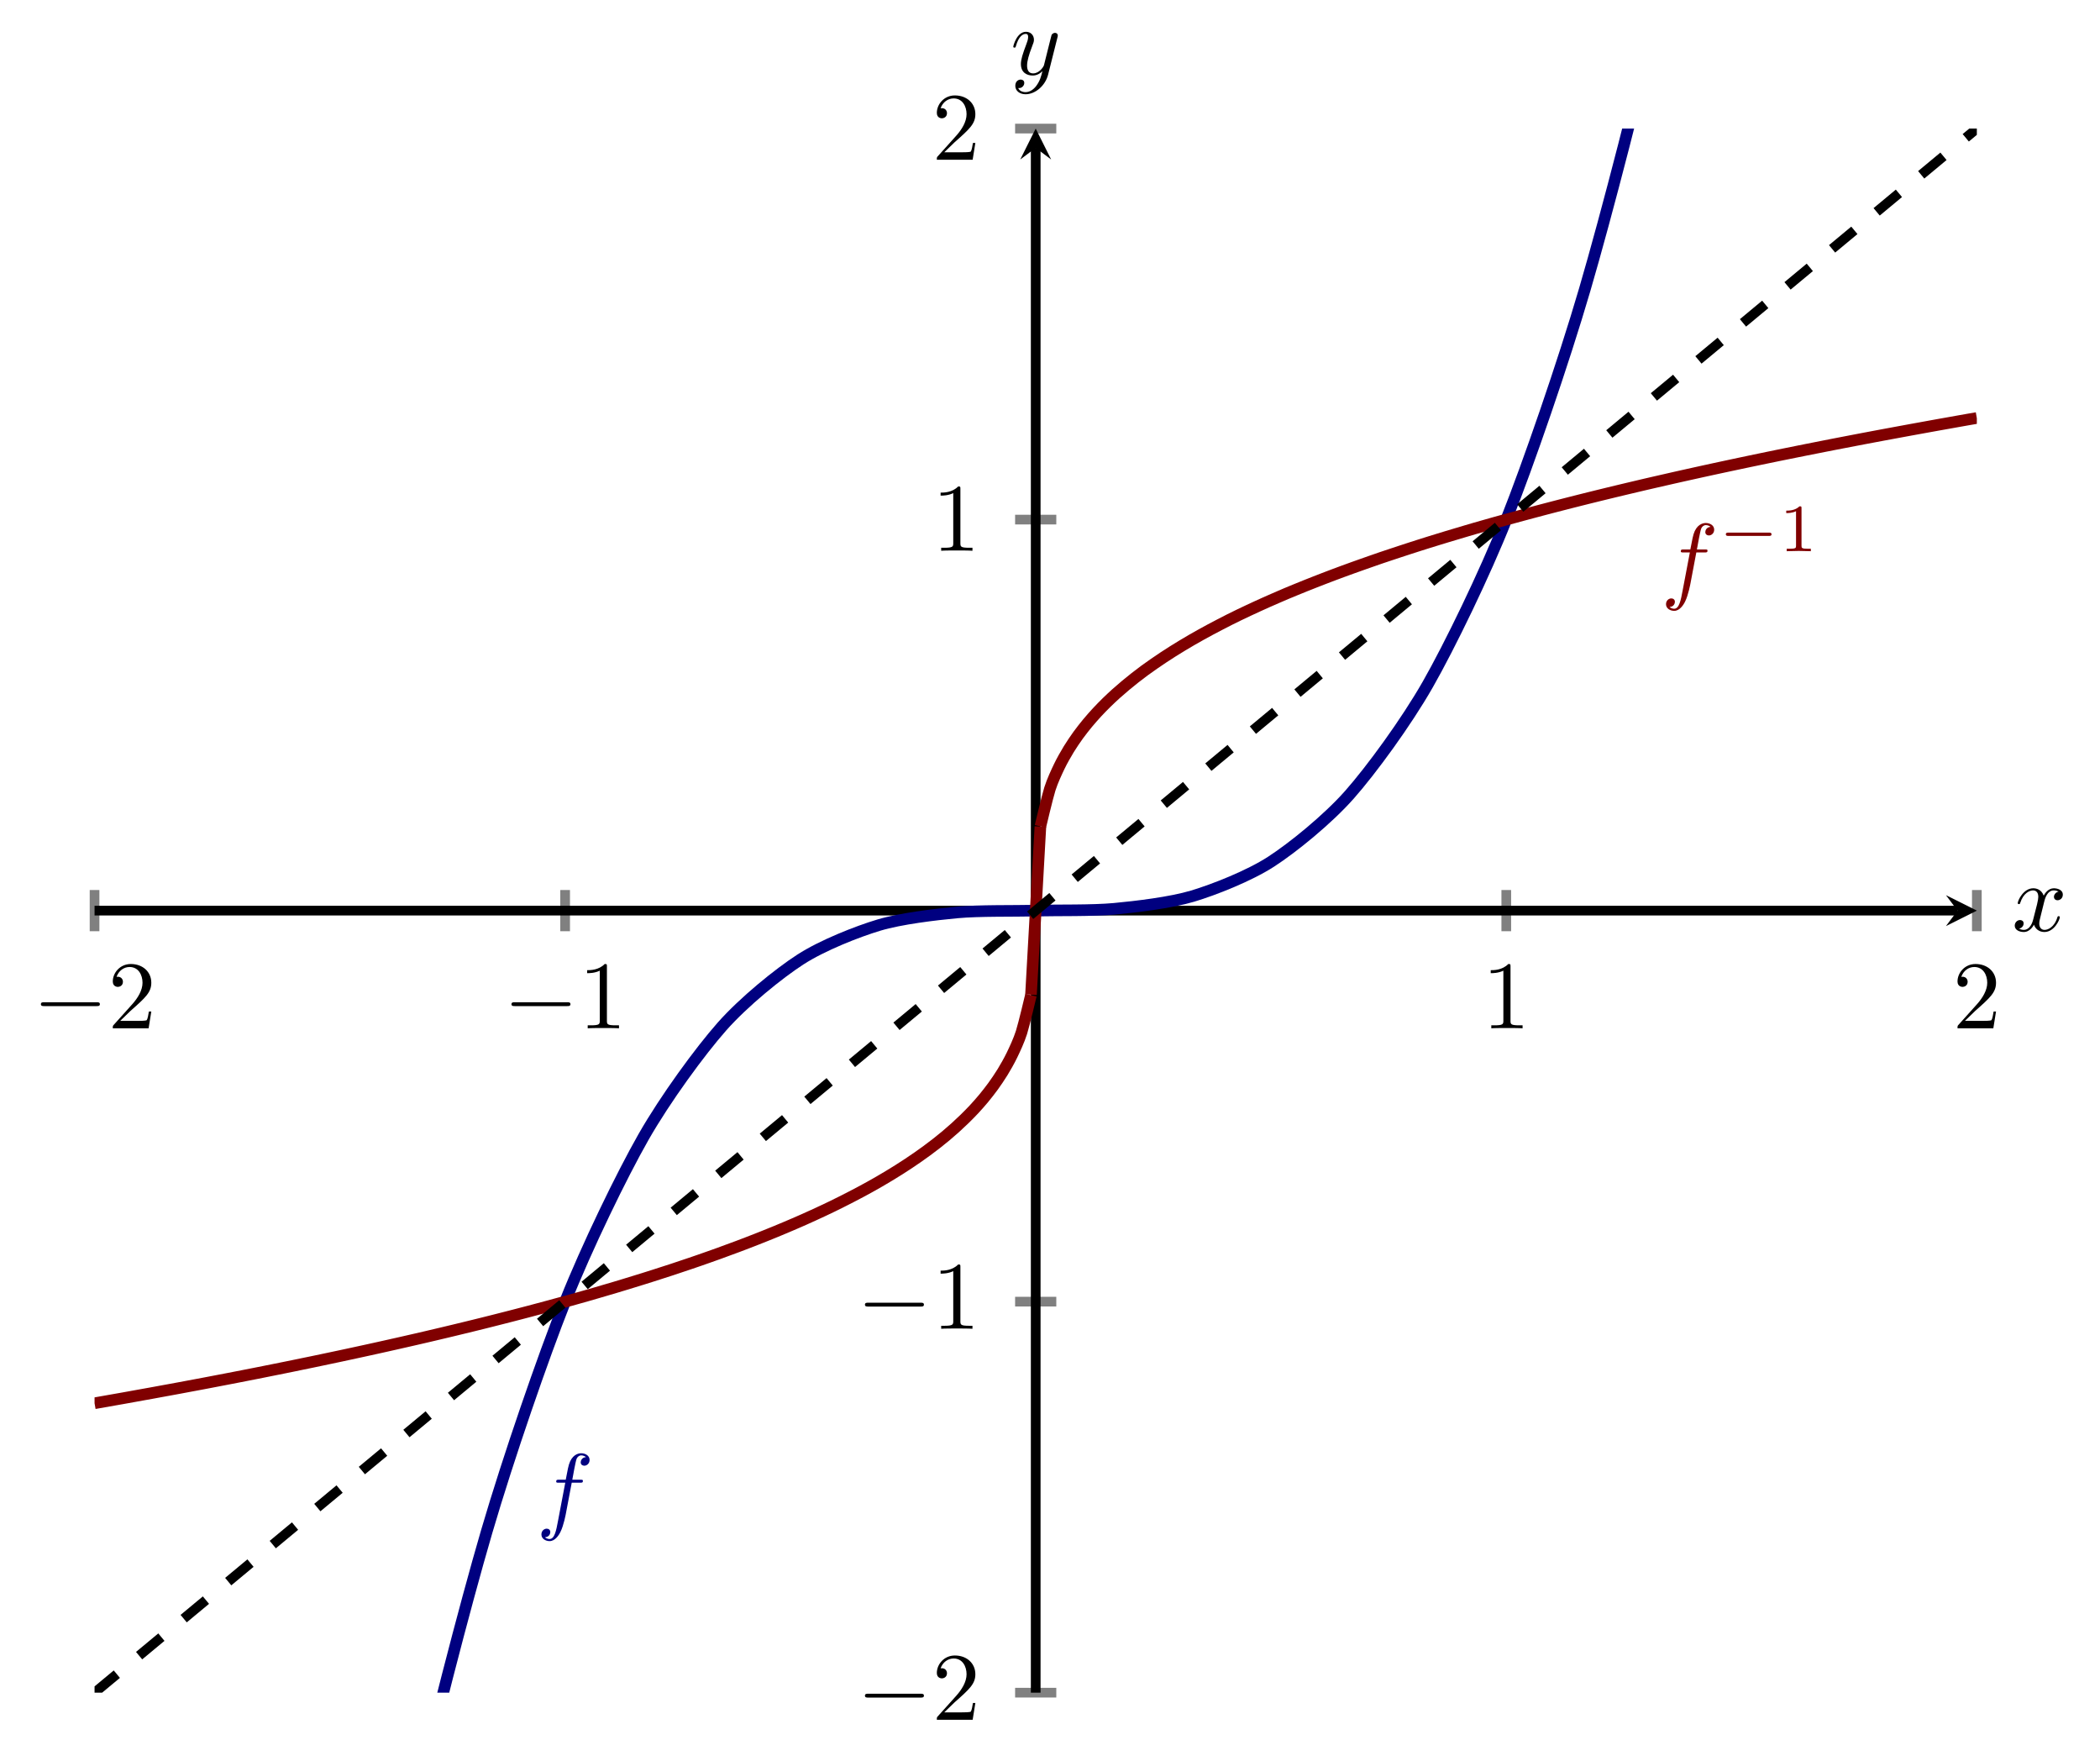 <?xml version="1.0" encoding="UTF-8" standalone="no"?>
<!DOCTYPE svg PUBLIC "-//W3C//DTD SVG 1.1//EN" "http://www.w3.org/Graphics/SVG/1.1/DTD/svg11.dtd">
<svg xmlns="http://www.w3.org/2000/svg" xmlns:xlink="http://www.w3.org/1999/xlink" version="1.1" width="216.739pt" height="181.686pt" viewBox="0 0 216.739 181.686">
<path transform="matrix(1,0,0,-1,9.759,416.758)" stroke-width="1" stroke-linecap="butt" stroke-miterlimit="10" stroke-linejoin="miter" fill="none" stroke="#808080" d="M 0 320.667 L 0 324.919 M 48.567 320.667 L 48.567 324.919 M 145.702 320.667 L 145.702 324.919 M 194.269 320.667 L 194.269 324.919 "/>
<path transform="matrix(1,0,0,-1,9.759,416.758)" stroke-width="1" stroke-linecap="butt" stroke-miterlimit="10" stroke-linejoin="miter" fill="none" stroke="#808080" d="M 95.009 242.095 L 99.26 242.095 M 95.009 282.444 L 99.26 282.444 M 95.009 363.142 L 99.26 363.142 M 95.009 403.491 L 99.26 403.491 "/>
<path transform="matrix(1,0,0,-1,9.759,416.758)" stroke-width="1" stroke-linecap="butt" stroke-miterlimit="10" stroke-linejoin="miter" fill="none" stroke="#000000" d="M 0 322.793 L 192.277 322.793 "/>
<path transform="matrix(1,0,0,-1,202.036,93.965)" d="M 1.993 0 L -1.196 1.594 L 0 0 L -1.196 -1.594 "/>
<path transform="matrix(1,0,0,-1,9.759,416.758)" stroke-width="1" stroke-linecap="butt" stroke-miterlimit="10" stroke-linejoin="miter" fill="none" stroke="#000000" d="M 97.135 242.095 L 97.135 401.498 "/>
<path transform="matrix(0,-1,-1,-0,106.894,15.26)" d="M 1.993 0 L -1.196 1.594 L 0 0 L -1.196 -1.594 "/>
<symbol id="font_0_1">
<path d="M .576 0 C .593 0 .611 0 .611 .02 C .611 .04 .593 .04 .576 .04 L .035 .04 C .018 .04 0 .04 0 .02 C 0 0 .018 0 .035 0 L .576 0 Z "/>
</symbol>
<use xlink:href="#font_0_1" transform="matrix(9.963,0,0,-9.963,4.221,103.818)"/>
<symbol id="font_1_2">
<path d="M .077 .077 L .183 .18 C .339 .318 .399 .372 .399 .472 C .399 .586 .309 .666 .187 .666 C .074 .666 0 .574 0 .485 C 0 .429 .05 .429 .053 .429 C .07 .429 .105 .441 .105 .482 C .105 .508 .087 .534 .052 .534 C .044 .534 .042 .534 .039 .533 C .062 .598 .116 .635 .174 .635 C .265 .635 .308 .554 .308 .472 C .308 .392 .258 .313 .203 .251 L .011 .037 C 0 .026 0 .024 0 0 L .371 0 L .399 .174 L .374 .174 C .369 .144 .362 .1 .352 .085 C .345 .077 .279 .077 .257 .077 L .077 .077 Z "/>
</symbol>
<use xlink:href="#font_1_2" transform="matrix(9.963,0,0,-9.963,11.641,106.109)"/>
<use xlink:href="#font_0_1" transform="matrix(9.963,0,0,-9.963,52.788,103.818)"/>
<symbol id="font_1_1">
<path d="M .205 .64 C .205 .664 .205 .666 .182 .666 C .12 .602 .032 .602 0 .602 L 0 .571 C .02 .571 .079 .571 .131 .597 L .131 .079 C .131 .043 .128 .031 .038 .031 L .006 .031 L .006 0 C .041 .003 .128 .003 .168 .003 C .208 .003 .295 .003 .33 0 L .33 .031 L .298 .031 C .208 .031 .205 .042 .205 .079 L .205 .64 Z "/>
</symbol>
<use xlink:href="#font_1_1" transform="matrix(9.963,0,0,-9.963,60.597,106.109)"/>
<use xlink:href="#font_1_1" transform="matrix(9.963,0,0,-9.963,153.856,106.109)"/>
<use xlink:href="#font_1_2" transform="matrix(9.963,0,0,-9.963,202.033,106.109)"/>
<use xlink:href="#font_0_1" transform="matrix(9.963,0,0,-9.963,89.27,175.171)"/>
<use xlink:href="#font_1_2" transform="matrix(9.963,0,0,-9.963,96.69,177.462)"/>
<use xlink:href="#font_0_1" transform="matrix(9.963,0,0,-9.963,89.27,134.822)"/>
<use xlink:href="#font_1_1" transform="matrix(9.963,0,0,-9.963,97.079,137.113)"/>
<use xlink:href="#font_1_1" transform="matrix(9.963,0,0,-9.963,97.079,56.831)"/>
<use xlink:href="#font_1_2" transform="matrix(9.963,0,0,-9.963,96.69,16.482)"/>
<clipPath id="cp2">
<path transform="matrix(1,0,0,-1,9.759,416.758)" d="M 0 242.095 L 194.269 242.095 L 194.269 403.491 L 0 403.491 Z "/>
</clipPath>
<g clip-path="url(#cp2)">
<path transform="matrix(1,0,0,-1,9.759,416.758)" stroke-width="1.196" stroke-linecap="butt" stroke-miterlimit="10" stroke-linejoin="miter" fill="none" stroke="#000080" d="M 0 0 C 0 0 5.848 55.291 8.095 74.16 C 10.341 93.028 13.943 120.388 16.189 135.991 C 18.435 151.594 22.037 173.966 24.284 186.614 C 26.53 199.262 30.132 217.145 32.378 227.15 C 34.624 237.154 38.226 251.047 40.473 258.719 C 42.719 266.391 46.321 276.793 48.567 282.443 C 50.813 288.093 54.415 295.502 56.662 299.442 C 58.908 303.382 62.51 308.297 64.756 310.837 C 67.002 313.377 70.604 316.297 72.851 317.749 C 75.097 319.2 78.699 320.624 80.945 321.298 C 83.191 321.972 86.793 322.399 89.04 322.606 C 91.286 322.813 94.888 322.741 97.134 322.793 C 99.38 322.845 102.982 322.772 105.229 322.979 C 107.475 323.187 111.077 323.613 113.323 324.287 C 115.569 324.961 119.172 326.385 121.418 327.836 C 123.664 329.287 127.266 332.207 129.512 334.747 C 131.758 337.287 135.361 342.202 137.607 346.142 C 139.853 350.081 143.455 357.49 145.701 363.14 C 147.947 368.79 151.55 379.192 153.796 386.863 C 156.042 394.535 159.644 408.428 161.89 418.432 C 164.136 428.436 167.739 446.319 169.985 458.967 C 172.231 471.615 175.833 493.987 178.079 509.589 C 180.325 525.192 183.928 552.551 186.174 571.419 C 188.42 590.287 194.268 645.577 194.268 645.577 "/>
<path transform="matrix(1,0,0,-1,9.759,416.758)" stroke-width="1.196" stroke-linecap="butt" stroke-miterlimit="10" stroke-linejoin="miter" fill="none" stroke="#800000" d="M 97.62 331.486 C 97.62 331.486 98.326 334.484 98.596 335.344 C 98.867 336.204 99.302 337.112 99.573 337.681 C 99.844 338.251 100.278 339.001 100.549 339.449 C 100.82 339.896 101.254 340.53 101.525 340.905 C 101.796 341.281 102.23 341.829 102.501 342.156 C 102.772 342.484 103.207 342.974 103.477 343.267 C 103.748 343.56 104.183 344.002 104.454 344.268 C 104.725 344.534 105.159 344.94 105.43 345.184 C 105.701 345.428 106.135 345.801 106.406 346.027 C 106.677 346.254 107.111 346.605 107.382 346.818 C 107.653 347.031 108.088 347.362 108.358 347.561 C 108.629 347.76 109.064 348.067 109.335 348.255 C 109.606 348.443 110.04 348.738 110.311 348.917 C 110.582 349.096 111.016 349.376 111.287 349.547 C 111.558 349.717 111.992 349.984 112.263 350.148 C 112.534 350.311 112.969 350.568 113.239 350.725 C 113.51 350.882 113.945 351.127 114.216 351.278 C 114.487 351.428 114.921 351.665 115.192 351.81 C 115.463 351.955 115.897 352.182 116.168 352.323 C 116.439 352.464 116.873 352.688 117.144 352.824 C 117.415 352.96 117.85 353.173 118.12 353.304 C 118.391 353.435 118.826 353.641 119.097 353.768 C 119.368 353.895 119.802 354.096 120.073 354.22 C 120.344 354.344 120.778 354.539 121.049 354.66 C 121.32 354.78 121.754 354.97 122.025 355.087 C 122.296 355.205 122.731 355.393 123.001 355.507 C 123.272 355.622 123.707 355.8 123.978 355.911 C 124.249 356.022 124.683 356.198 124.954 356.307 C 125.225 356.415 125.659 356.588 125.93 356.694 C 126.201 356.8 126.635 356.969 126.906 357.073 C 127.177 357.177 127.612 357.343 127.882 357.445 C 128.153 357.546 128.588 357.708 128.859 357.808 C 129.13 357.907 129.564 358.065 129.835 358.163 C 130.106 358.26 130.54 358.414 130.811 358.51 C 131.082 358.606 131.516 358.758 131.787 358.853 C 132.058 358.947 132.493 359.1 132.763 359.192 C 133.034 359.284 133.469 359.429 133.74 359.519 C 134.011 359.609 134.445 359.753 134.716 359.842 C 134.987 359.931 135.421 360.073 135.692 360.161 C 135.963 360.249 136.397 360.389 136.668 360.475 C 136.939 360.561 137.374 360.698 137.644 360.783 C 137.915 360.867 138.35 361.001 138.621 361.085 C 138.892 361.168 139.326 361.302 139.597 361.383 C 139.868 361.465 140.302 361.593 140.573 361.674 C 140.844 361.755 141.278 361.885 141.549 361.965 C 141.82 362.045 142.255 362.173 142.525 362.252 C 142.796 362.33 143.231 362.452 143.502 362.53 C 143.773 362.607 144.207 362.732 144.478 362.808 C 144.749 362.884 145.183 363.004 145.454 363.078 C 145.725 363.152 146.159 363.269 146.43 363.342 C 146.701 363.415 147.136 363.535 147.407 363.608 C 147.677 363.681 148.112 363.798 148.383 363.87 C 148.654 363.943 149.088 364.058 149.359 364.13 C 149.63 364.201 150.064 364.315 150.335 364.385 C 150.606 364.456 151.04 364.568 151.311 364.638 C 151.582 364.708 152.017 364.819 152.287 364.888 C 152.558 364.957 152.993 365.067 153.264 365.135 C 153.535 365.204 153.969 365.312 154.24 365.379 C 154.511 365.446 154.945 365.554 155.216 365.62 C 155.487 365.687 155.921 365.793 156.192 365.859 C 156.463 365.925 156.898 366.03 157.168 366.095 C 157.439 366.16 157.874 366.263 158.145 366.328 C 158.416 366.392 158.85 366.495 159.121 366.559 C 159.392 366.623 159.826 366.725 160.097 366.789 C 160.368 366.852 160.802 366.951 161.073 367.014 C 161.344 367.076 161.779 367.175 162.05 367.237 C 162.32 367.299 162.755 367.398 163.026 367.46 C 163.297 367.521 163.731 367.618 164.002 367.679 C 164.273 367.739 164.707 367.836 164.978 367.896 C 165.249 367.956 165.683 368.053 165.954 368.112 C 166.225 368.171 166.66 368.266 166.93 368.325 C 167.201 368.383 167.636 368.477 167.907 368.536 C 168.178 368.594 168.612 368.687 168.883 368.745 C 169.154 368.803 169.588 368.895 169.859 368.952 C 170.13 369.009 170.564 369.101 170.835 369.158 C 171.106 369.215 171.541 369.306 171.812 369.362 C 172.082 369.418 172.517 369.508 172.788 369.564 C 173.059 369.62 173.493 369.71 173.764 369.765 C 174.035 369.82 174.469 369.908 174.74 369.962 C 175.011 370.017 175.445 370.104 175.716 370.159 C 175.987 370.213 176.422 370.301 176.692 370.355 C 176.963 370.409 177.398 370.495 177.669 370.548 C 177.94 370.602 178.374 370.688 178.645 370.741 C 178.916 370.794 179.35 370.879 179.621 370.932 C 179.892 370.985 180.326 371.068 180.597 371.12 C 180.868 371.173 181.303 371.256 181.573 371.308 C 181.844 371.36 182.279 371.444 182.55 371.495 C 182.821 371.547 183.255 371.628 183.526 371.679 C 183.797 371.73 184.231 371.812 184.502 371.863 C 184.773 371.913 185.207 371.993 185.478 372.043 C 185.749 372.093 186.184 372.174 186.455 372.224 C 186.725 372.274 187.16 372.354 187.431 372.404 C 187.702 372.454 188.136 372.532 188.407 372.581 C 188.678 372.631 189.112 372.71 189.383 372.759 C 189.654 372.808 190.088 372.886 190.359 372.935 C 190.63 372.983 191.065 373.06 191.335 373.108 C 191.606 373.157 192.041 373.235 192.312 373.283 C 192.583 373.331 193.017 373.408 193.288 373.456 C 193.559 373.503 194.264 373.625 194.264 373.625 "/>
<path transform="matrix(1,0,0,-1,9.759,416.758)" stroke-width="1.196" stroke-linecap="butt" stroke-miterlimit="10" stroke-linejoin="miter" fill="none" stroke="#800000" d="M 0 271.959 C 0 271.959 .705 272.084 .976 272.131 C 1.247 272.179 1.681 272.255 1.952 272.303 C 2.223 272.35 2.658 272.426 2.929 272.475 C 3.199 272.523 3.634 272.602 3.905 272.651 C 4.176 272.7 4.61 272.778 4.881 272.827 C 5.152 272.875 5.586 272.953 5.857 273.002 C 6.128 273.051 6.562 273.132 6.833 273.182 C 7.104 273.231 7.539 273.31 7.81 273.36 C 8.08 273.41 8.515 273.49 8.786 273.54 C 9.057 273.591 9.491 273.672 9.762 273.723 C 10.033 273.773 10.467 273.854 10.738 273.905 C 11.009 273.956 11.444 274.039 11.714 274.09 C 11.985 274.142 12.42 274.225 12.691 274.277 C 12.961 274.328 13.396 274.412 13.667 274.464 C 13.938 274.516 14.372 274.6 14.643 274.653 C 14.914 274.706 15.348 274.791 15.619 274.844 C 15.89 274.897 16.325 274.981 16.595 275.035 C 16.866 275.088 17.301 275.176 17.572 275.23 C 17.842 275.285 18.277 275.372 18.548 275.426 C 18.819 275.48 19.253 275.567 19.524 275.622 C 19.795 275.676 20.229 275.764 20.5 275.82 C 20.771 275.875 21.205 275.966 21.476 276.022 C 21.747 276.078 22.182 276.166 22.453 276.222 C 22.723 276.278 23.158 276.37 23.429 276.427 C 23.7 276.484 24.134 276.576 24.405 276.633 C 24.676 276.69 25.11 276.782 25.381 276.839 C 25.652 276.897 26.087 276.99 26.357 277.049 C 26.628 277.107 27.063 277.201 27.334 277.26 C 27.604 277.319 28.039 277.414 28.31 277.473 C 28.581 277.533 29.015 277.628 29.286 277.688 C 29.557 277.748 29.991 277.845 30.262 277.906 C 30.533 277.966 30.967 278.064 31.238 278.125 C 31.509 278.186 31.944 278.285 32.215 278.347 C 32.485 278.409 32.92 278.508 33.191 278.57 C 33.462 278.632 33.896 278.733 34.167 278.796 C 34.438 278.859 34.872 278.961 35.143 279.025 C 35.414 279.089 35.849 279.192 36.119 279.256 C 36.39 279.32 36.825 279.424 37.096 279.49 C 37.366 279.555 37.801 279.66 38.072 279.726 C 38.343 279.792 38.777 279.897 39.048 279.964 C 39.319 280.03 39.753 280.138 40.024 280.205 C 40.295 280.273 40.729 280.381 41 280.449 C 41.271 280.517 41.706 280.628 41.977 280.697 C 42.247 280.766 42.682 280.877 42.953 280.946 C 43.224 281.016 43.658 281.128 43.929 281.199 C 44.2 281.269 44.634 281.383 44.905 281.454 C 45.176 281.526 45.61 281.642 45.881 281.714 C 46.152 281.787 46.587 281.903 46.858 281.976 C 47.128 282.05 47.563 282.169 47.834 282.242 C 48.105 282.315 48.539 282.428 48.81 282.503 C 49.081 282.577 49.515 282.701 49.786 282.777 C 50.057 282.853 50.492 282.974 50.762 283.051 C 51.033 283.128 51.468 283.255 51.739 283.334 C 52.009 283.413 52.444 283.541 52.715 283.621 C 52.986 283.7 53.42 283.826 53.691 283.907 C 53.962 283.988 54.396 284.12 54.667 284.202 C 54.938 284.284 55.373 284.417 55.643 284.501 C 55.914 284.584 56.349 284.718 56.62 284.803 C 56.89 284.887 57.325 285.024 57.596 285.11 C 57.867 285.197 58.301 285.337 58.572 285.425 C 58.843 285.512 59.277 285.65 59.548 285.739 C 59.819 285.828 60.254 285.975 60.524 286.066 C 60.795 286.157 61.23 286.302 61.501 286.393 C 61.771 286.485 62.206 286.634 62.477 286.728 C 62.748 286.822 63.182 286.976 63.453 287.071 C 63.724 287.167 64.158 287.32 64.429 287.418 C 64.7 287.516 65.135 287.678 65.405 287.778 C 65.676 287.877 66.111 288.036 66.382 288.137 C 66.653 288.238 67.087 288.404 67.358 288.508 C 67.629 288.612 68.063 288.781 68.334 288.887 C 68.605 288.994 69.039 289.166 69.31 289.275 C 69.581 289.384 70.016 289.559 70.286 289.671 C 70.557 289.782 70.992 289.964 71.263 290.078 C 71.534 290.192 71.968 290.377 72.239 290.494 C 72.51 290.611 72.944 290.801 73.215 290.921 C 73.486 291.042 73.92 291.238 74.191 291.362 C 74.462 291.485 74.897 291.686 75.167 291.813 C 75.438 291.941 75.873 292.146 76.144 292.278 C 76.415 292.409 76.849 292.626 77.12 292.762 C 77.391 292.898 77.825 293.119 78.096 293.259 C 78.367 293.399 78.801 293.626 79.072 293.771 C 79.343 293.916 79.778 294.153 80.048 294.303 C 80.319 294.454 80.754 294.699 81.025 294.856 C 81.296 295.013 81.73 295.27 82.001 295.434 C 82.272 295.598 82.706 295.864 82.977 296.035 C 83.248 296.206 83.682 296.486 83.953 296.665 C 84.224 296.844 84.659 297.138 84.929 297.326 C 85.2 297.515 85.635 297.825 85.906 298.024 C 86.177 298.224 86.611 298.551 86.882 298.763 C 87.153 298.975 87.587 299.324 87.858 299.55 C 88.129 299.777 88.563 300.153 88.834 300.398 C 89.105 300.643 89.54 301.049 89.81 301.314 C 90.081 301.579 90.516 302.019 90.787 302.311 C 91.058 302.603 91.492 303.093 91.763 303.421 C 92.034 303.749 92.468 304.3 92.739 304.676 C 93.01 305.052 93.444 305.682 93.715 306.129 C 93.986 306.575 94.421 307.328 94.691 307.896 C 94.962 308.465 95.397 309.369 95.668 310.226 C 95.939 311.082 96.644 314.072 96.644 314.072 "/>
<path transform="matrix(1,0,0,-1,9.759,416.758)" stroke-width="1.196" stroke-linecap="butt" stroke-miterlimit="10" stroke-linejoin="miter" fill="none" stroke="#800000" d="M 97.62 331.468 L 96.649 314.118 "/>
<path transform="matrix(1,0,0,-1,9.759,416.758)" stroke-width="1" stroke-linecap="butt" stroke-dasharray="2.989,2.989" stroke-miterlimit="10" stroke-linejoin="miter" fill="none" stroke="#000000" d="M 0 242.095 L 8.095 248.819 L 16.189 255.544 L 24.284 262.269 L 32.378 268.994 L 40.473 275.719 L 48.567 282.443 L 56.662 289.168 L 64.756 295.893 L 72.851 302.618 L 80.945 309.343 L 89.04 316.068 L 97.134 322.792 L 105.229 329.517 L 113.323 336.242 L 121.418 342.967 L 129.512 349.692 L 137.607 356.416 L 145.701 363.141 L 153.796 369.866 L 161.89 376.591 L 169.985 383.316 L 178.079 390.041 L 186.174 396.765 L 194.268 403.49 "/>
<symbol id="font_3_1">
<path d="M .314 .605 L .4 .605 C .42 .605 .43 .605 .43 .625 C .43 .636 .42 .636 .403 .636 L .32 .636 L .341 .75 C .345 .771 .359 .842 .365 .854 C .374 .873 .391 .888 .412 .888 C .416 .888 .442 .888 .461 .87 C .417 .866 .407 .831 .407 .816 C .407 .793 .425 .781 .444 .781 C .47 .781 .499 .803 .499 .841 C .499 .887 .453 .91 .412 .91 C .378 .91 .315 .892 .285 .793 C .279 .772 .276 .762 .252 .636 L .183 .636 C .164 .636 .153 .636 .153 .617 C .153 .605 .162 .605 .181 .605 L .247 .605 L .172 .21 C .154 .113 .137 .022 .085 .022 C .081 .022 .056 .022 .037 .04 C .083 .043 .092 .079 .092 .094 C .092 .117 .074 .129 .055 .129 C .029 .129 0 .107 0 .069 C 0 .024 .044 0 .085 0 C .14 0 .18 .059 .198 .097 C .23 .16 .253 .281 .254 .288 L .314 .605 Z "/>
</symbol>
<use xlink:href="#font_3_1" transform="matrix(9.963,0,0,-9.963,55.879,159.025)" fill="#000080"/>
<use xlink:href="#font_3_1" transform="matrix(9.963,0,0,-9.963,171.948,63.033)" fill="#800000"/>
<symbol id="font_4_1">
<path d="M .636 0 C .652 0 .676 0 .676 .024 C .676 .049 .653 .049 .636 .049 L .04 .049 C .024 .049 0 .049 0 .025 C 0 0 .023 0 .04 0 L .636 0 Z "/>
</symbol>
<use xlink:href="#font_4_1" transform="matrix(6.974,0,0,-6.974,178.123,55.301)" fill="#800000"/>
<symbol id="font_5_1">
<path d="M .226 .636 C .226 .663 .224 .664 .196 .664 C .132 .601 .041 .6 0 .6 L 0 .564 C .024 .564 .09 .564 .145 .592 L .145 .082 C .145 .049 .145 .036 .045 .036 L .007 .036 L .007 0 C .025 .001 .148 .004 .185 .004 C .216 .004 .342 .001 .364 0 L .364 .036 L .326 .036 C .226 .036 .226 .049 .226 .082 L .226 .636 Z "/>
</symbol>
<use xlink:href="#font_5_1" transform="matrix(6.974,0,0,-6.974,184.356,56.877)" fill="#800000"/>
</g>
<symbol id="font_3_2">
<path d="M .305 .313 C .311 .339 .334 .431 .404 .431 C .409 .431 .433 .431 .454 .418 C .426 .413 .406 .388 .406 .364 C .406 .348 .417 .329 .444 .329 C .466 .329 .498 .347 .498 .387 C .498 .439 .439 .453 .405 .453 C .347 .453 .312 .4 .3 .377 C .275 .443 .221 .453 .192 .453 C .088 .453 .031 .324 .031 .299 C .031 .289 .041 .289 .043 .289 C .051 .289 .054 .291 .056 .3 C .09 .406 .156 .431 .19 .431 C .209 .431 .244 .422 .244 .364 C .244 .333 .227 .266 .19 .126 C .174 .064 .139 .022 .095 .022 C .089 .022 .066 .022 .045 .035 C .07 .04 .092 .061 .092 .089 C .092 .116 .07 .124 .055 .124 C .025 .124 0 .098 0 .066 C 0 .02 .05 0 .094 0 C .16 0 .196 .07 .199 .076 C .211 .039 .247 0 .307 0 C .41 0 .467 .129 .467 .154 C .467 .164 .458 .164 .455 .164 C .446 .164 .444 .16 .442 .153 C .409 .046 .341 .022 .309 .022 C .27 .022 .254 .054 .254 .088 C .254 .11 .26 .132 .271 .176 L .305 .313 Z "/>
</symbol>
<use xlink:href="#font_3_2" transform="matrix(9.963,0,0,-9.963,207.94,96.173)"/>
<symbol id="font_3_3">
<path d="M .457 .586 C .461 .6 .461 .602 .461 .609 C .461 .627 .447 .636 .432 .636 C .422 .636 .406 .63 .397 .615 C .395 .61 .387 .579 .383 .561 C .376 .535 .369 .508 .363 .481 L .318 .301 C .314 .286 .271 .216 .205 .216 C .154 .216 .143 .26 .143 .297 C .143 .343 .16 .405 .194 .493 C .21 .534 .214 .545 .214 .565 C .214 .61 .182 .647 .132 .647 C .037 .647 0 .502 0 .493 C 0 .483 .01 .483 .012 .483 C .022 .483 .023 .485 .028 .501 C .055 .595 .095 .625 .129 .625 C .137 .625 .154 .625 .154 .593 C .154 .568 .144 .542 .137 .523 C .097 .417 .079 .36 .079 .313 C .079 .224 .142 .194 .201 .194 C .24 .194 .274 .211 .302 .239 C .289 .187 .277 .138 .237 .085 C .211 .051 .173 .022 .127 .022 C .113 .022 .068 .025 .051 .064 C .067 .064 .08 .064 .094 .076 C .104 .085 .114 .098 .114 .117 C .114 .148 .087 .152 .077 .152 C .054 .152 .021 .136 .021 .087 C .021 .037 .065 0 .127 0 C .23 0 .333 .091 .361 .204 L .457 .586 Z "/>
</symbol>
<use xlink:href="#font_3_3" transform="matrix(9.963,0,0,-9.963,104.579,9.726)"/>
</svg>

